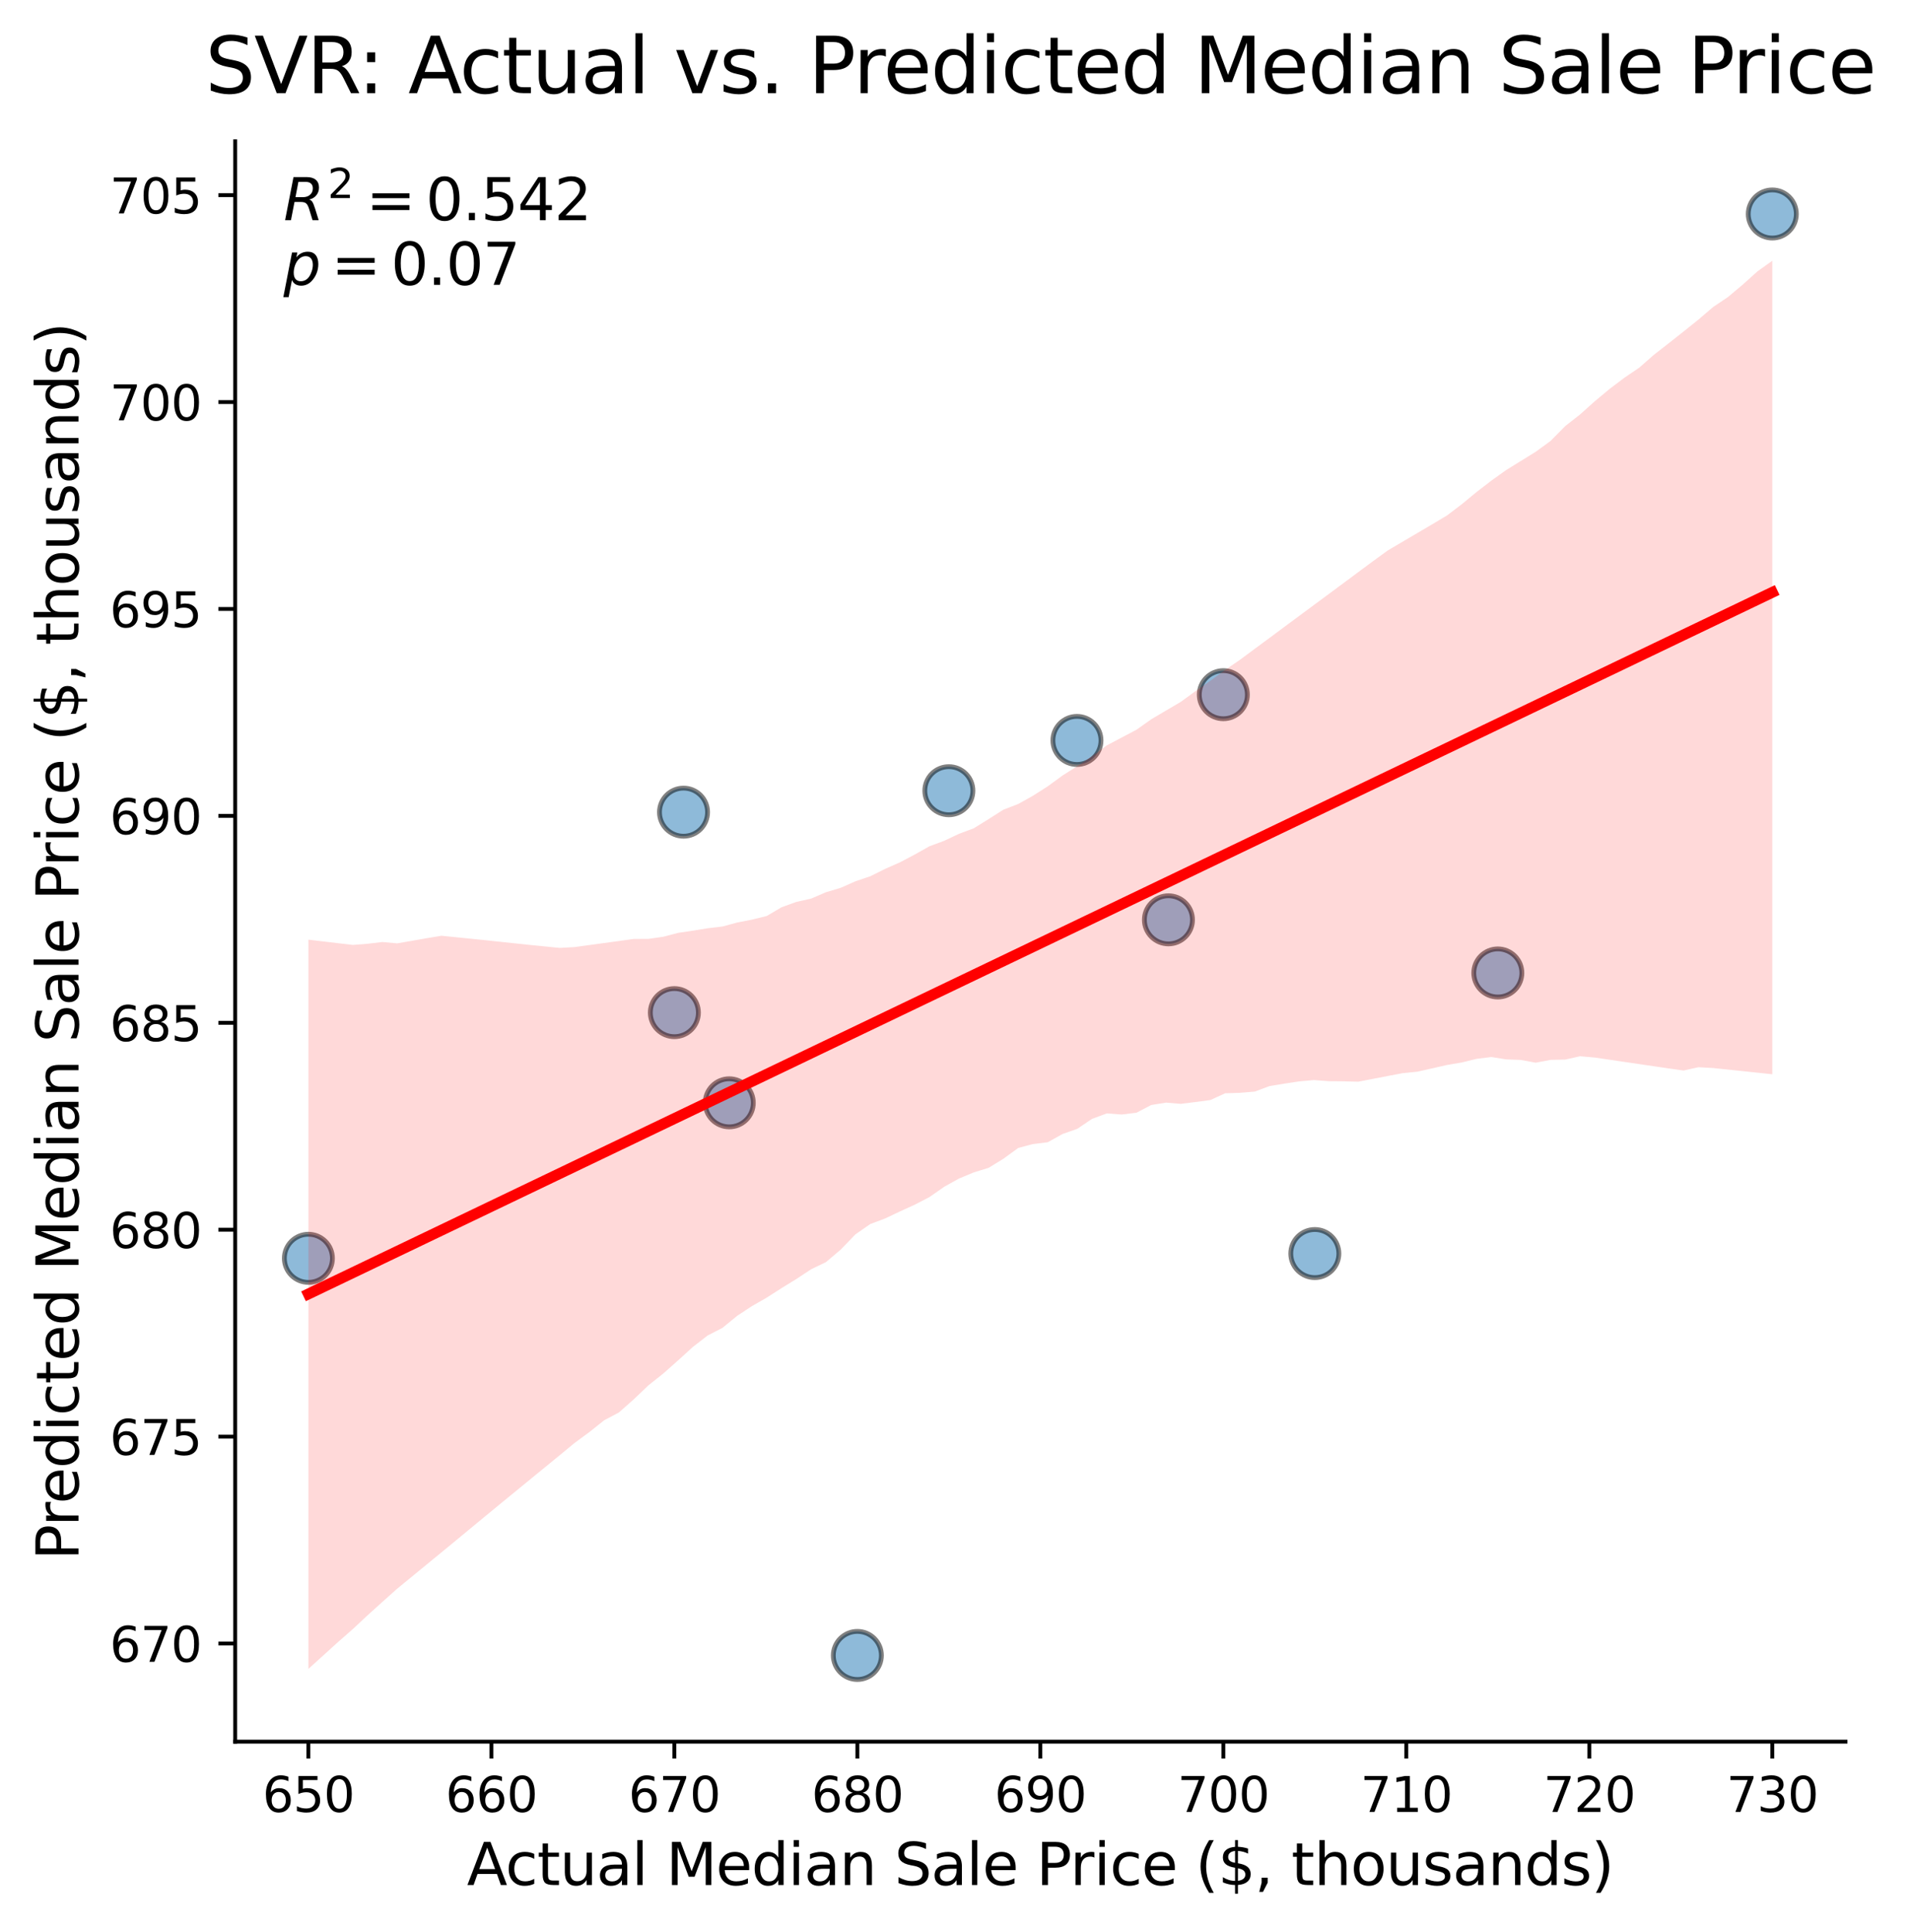 <?xml version="1.0" encoding="utf-8" standalone="no"?>
<!DOCTYPE svg PUBLIC "-//W3C//DTD SVG 1.1//EN"
  "http://www.w3.org/Graphics/SVG/1.1/DTD/svg11.dtd">
<svg xmlns:xlink="http://www.w3.org/1999/xlink" width="397.113pt" height="401.489pt" viewBox="0 0 397.113 401.489" xmlns="http://www.w3.org/2000/svg" version="1.1">
 <defs>
  <style type="text/css">*{stroke-linejoin: round; stroke-linecap: butt}</style>
 </defs>
 <g id="figure_1">
  <g id="patch_1">
   <path d="M 0 401.489 
L 397.113 401.489 
L 397.113 0 
L 0 0 
z
" style="fill: #ffffff"/>
  </g>
  <g id="axes_1">
   <g id="patch_2">
    <path d="M 48.901 361.998 
L 383.701 361.998 
L 383.701 29.358 
L 48.901 29.358 
z
" style="fill: #ffffff"/>
   </g>
   <g id="PathCollection_1">
    <defs>
     <path id="m1a794c2435" d="M 0 5 
C 1.326 5 2.598 4.473 3.536 3.536 
C 4.473 2.598 5 1.326 5 0 
C 5 -1.326 4.473 -2.598 3.536 -3.536 
C 2.598 -4.473 1.326 -5 0 -5 
C -1.326 -5 -2.598 -4.473 -3.536 -3.536 
C -4.473 -2.598 -5 -1.326 -5 0 
C -5 1.326 -4.473 2.598 -3.536 3.536 
C -2.598 4.473 -1.326 5 0 5 
z
" style="stroke: #000000; stroke-opacity: 0.5"/>
    </defs>
    <g clip-path="url(#p40827a06fc)">
     <use xlink:href="#m1a794c2435" x="368.483" y="44.477" style="fill: #1f77b4; fill-opacity: 0.5; stroke: #000000; stroke-opacity: 0.5"/>
     <use xlink:href="#m1a794c2435" x="254.347" y="144.389" style="fill: #1f77b4; fill-opacity: 0.5; stroke: #000000; stroke-opacity: 0.5"/>
     <use xlink:href="#m1a794c2435" x="142.113" y="168.807" style="fill: #1f77b4; fill-opacity: 0.5; stroke: #000000; stroke-opacity: 0.5"/>
     <use xlink:href="#m1a794c2435" x="197.279" y="164.349" style="fill: #1f77b4; fill-opacity: 0.5; stroke: #000000; stroke-opacity: 0.5"/>
     <use xlink:href="#m1a794c2435" x="178.256" y="344.077" style="fill: #1f77b4; fill-opacity: 0.5; stroke: #000000; stroke-opacity: 0.5"/>
     <use xlink:href="#m1a794c2435" x="140.21" y="210.473" style="fill: #1f77b4; fill-opacity: 0.5; stroke: #000000; stroke-opacity: 0.5"/>
     <use xlink:href="#m1a794c2435" x="273.369" y="260.549" style="fill: #1f77b4; fill-opacity: 0.5; stroke: #000000; stroke-opacity: 0.5"/>
     <use xlink:href="#m1a794c2435" x="151.624" y="229.22" style="fill: #1f77b4; fill-opacity: 0.5; stroke: #000000; stroke-opacity: 0.5"/>
     <use xlink:href="#m1a794c2435" x="64.119" y="261.538" style="fill: #1f77b4; fill-opacity: 0.5; stroke: #000000; stroke-opacity: 0.5"/>
     <use xlink:href="#m1a794c2435" x="242.933" y="191.182" style="fill: #1f77b4; fill-opacity: 0.5; stroke: #000000; stroke-opacity: 0.5"/>
     <use xlink:href="#m1a794c2435" x="223.91" y="153.897" style="fill: #1f77b4; fill-opacity: 0.5; stroke: #000000; stroke-opacity: 0.5"/>
     <use xlink:href="#m1a794c2435" x="311.415" y="202.227" style="fill: #1f77b4; fill-opacity: 0.5; stroke: #000000; stroke-opacity: 0.5"/>
    </g>
   </g>
   <g id="PolyCollection_1">
    <path d="M 64.119 195.311 
L 64.119 346.877 
L 67.194 344.096 
L 70.268 341.306 
L 73.343 338.61 
L 76.417 335.739 
L 79.491 332.962 
L 82.566 330.218 
L 85.64 327.697 
L 88.714 325.175 
L 91.789 322.65 
L 94.863 320.121 
L 97.938 317.582 
L 101.012 315.044 
L 104.086 312.514 
L 107.161 309.999 
L 110.235 307.483 
L 113.31 304.968 
L 116.384 302.452 
L 119.458 299.918 
L 122.533 297.658 
L 125.607 295.205 
L 128.681 293.576 
L 131.756 290.857 
L 134.83 287.925 
L 137.905 285.484 
L 140.979 282.756 
L 144.053 279.959 
L 147.128 277.578 
L 150.202 275.999 
L 153.276 273.486 
L 156.351 271.464 
L 159.425 269.699 
L 162.5 267.73 
L 165.574 265.837 
L 168.648 263.811 
L 171.723 262.329 
L 174.797 259.727 
L 177.871 256.543 
L 180.946 254.413 
L 184.02 253.26 
L 187.095 251.801 
L 190.169 250.403 
L 193.243 248.807 
L 196.318 246.668 
L 199.392 244.956 
L 202.467 243.678 
L 205.541 242.734 
L 208.615 240.847 
L 211.69 238.609 
L 214.764 237.787 
L 217.838 237.415 
L 220.913 235.701 
L 223.987 234.62 
L 227.062 232.545 
L 230.136 231.416 
L 233.21 231.647 
L 236.285 231.276 
L 239.359 229.673 
L 242.433 229.182 
L 245.508 229.434 
L 248.582 229.05 
L 251.657 228.639 
L 254.731 227.234 
L 257.805 227.141 
L 260.88 226.884 
L 263.954 225.737 
L 267.029 225.234 
L 270.103 224.763 
L 273.177 224.492 
L 276.252 224.723 
L 279.326 224.752 
L 282.4 224.828 
L 285.475 224.235 
L 288.549 223.641 
L 291.624 223.056 
L 294.698 222.747 
L 297.772 222.056 
L 300.847 221.356 
L 303.921 220.831 
L 306.995 220.079 
L 310.07 219.699 
L 313.144 220.189 
L 316.219 220.307 
L 319.293 220.877 
L 322.367 220.293 
L 325.442 220.227 
L 328.516 219.537 
L 331.591 219.811 
L 334.665 220.263 
L 337.739 220.716 
L 340.814 221.168 
L 343.888 221.62 
L 346.962 222.073 
L 350.037 222.506 
L 353.111 221.819 
L 356.186 221.987 
L 359.26 222.31 
L 362.334 222.633 
L 365.409 222.955 
L 368.483 223.278 
L 368.483 54.201 
L 368.483 54.201 
L 365.409 56.392 
L 362.334 59.158 
L 359.26 61.743 
L 356.186 63.809 
L 353.111 66.44 
L 350.037 68.901 
L 346.962 71.33 
L 343.888 73.727 
L 340.814 76.423 
L 337.739 78.508 
L 334.665 80.832 
L 331.591 83.385 
L 328.516 86.144 
L 325.442 88.551 
L 322.367 91.662 
L 319.293 93.904 
L 316.219 95.803 
L 313.144 97.702 
L 310.07 99.898 
L 306.995 102.267 
L 303.921 104.805 
L 300.847 107.137 
L 297.772 108.974 
L 294.698 110.783 
L 291.624 112.589 
L 288.549 114.401 
L 285.475 116.636 
L 282.4 118.913 
L 279.326 121.197 
L 276.252 123.475 
L 273.177 125.747 
L 270.103 128.024 
L 267.029 130.302 
L 263.954 132.585 
L 260.88 134.857 
L 257.805 137.135 
L 254.731 139.238 
L 251.657 141.492 
L 248.582 143.629 
L 245.508 145.877 
L 242.433 147.684 
L 239.359 149.499 
L 236.285 151.675 
L 233.21 153.295 
L 230.136 154.918 
L 227.062 157.161 
L 223.987 159.245 
L 220.913 161.189 
L 217.838 163.435 
L 214.764 165.393 
L 211.69 167.112 
L 208.615 168.293 
L 205.541 170.246 
L 202.467 172.158 
L 199.392 173.304 
L 196.318 174.755 
L 193.243 175.892 
L 190.169 177.624 
L 187.095 179.24 
L 184.02 180.599 
L 180.946 182.129 
L 177.871 183.167 
L 174.797 184.531 
L 171.723 185.448 
L 168.648 186.772 
L 165.574 187.459 
L 162.5 188.57 
L 159.425 190.382 
L 156.351 191.14 
L 153.276 191.745 
L 150.202 192.574 
L 147.128 192.936 
L 144.053 193.44 
L 140.979 193.894 
L 137.905 194.702 
L 134.83 195.144 
L 131.756 195.159 
L 128.681 195.588 
L 125.607 196.005 
L 122.533 196.422 
L 119.458 196.848 
L 116.384 197.018 
L 113.31 196.714 
L 110.235 196.409 
L 107.161 196.086 
L 104.086 195.757 
L 101.012 195.428 
L 97.938 195.114 
L 94.863 194.804 
L 91.789 194.495 
L 88.714 195.004 
L 85.64 195.546 
L 82.566 196.075 
L 79.491 195.795 
L 76.417 196.164 
L 73.343 196.402 
L 70.268 196.038 
L 67.194 195.675 
L 64.119 195.311 
z
" clip-path="url(#p40827a06fc)" style="fill: #ff0000; fill-opacity: 0.15"/>
   </g>
   <g id="matplotlib.axis_1">
    <g id="xtick_1">
     <g id="line2d_1">
      <defs>
       <path id="m32d1b06162" d="M 0 0 
L 0 3.5 
" style="stroke: #000000; stroke-width: 0.8"/>
      </defs>
      <g>
       <use xlink:href="#m32d1b06162" x="64.119" y="361.998" style="stroke: #000000; stroke-width: 0.8"/>
      </g>
     </g>
     <g id="text_1">
      <!-- 650 -->
      <g transform="translate(54.576 376.596) scale(0.1 -0.1)">
       <defs>
        <path id="DejaVuSans-36" d="M 2113 2584 
Q 1688 2584 1439 2293 
Q 1191 2003 1191 1497 
Q 1191 994 1439 701 
Q 1688 409 2113 409 
Q 2538 409 2786 701 
Q 3034 994 3034 1497 
Q 3034 2003 2786 2293 
Q 2538 2584 2113 2584 
z
M 3366 4563 
L 3366 3988 
Q 3128 4100 2886 4159 
Q 2644 4219 2406 4219 
Q 1781 4219 1451 3797 
Q 1122 3375 1075 2522 
Q 1259 2794 1537 2939 
Q 1816 3084 2150 3084 
Q 2853 3084 3261 2657 
Q 3669 2231 3669 1497 
Q 3669 778 3244 343 
Q 2819 -91 2113 -91 
Q 1303 -91 875 529 
Q 447 1150 447 2328 
Q 447 3434 972 4092 
Q 1497 4750 2381 4750 
Q 2619 4750 2861 4703 
Q 3103 4656 3366 4563 
z
" transform="scale(0.016)"/>
        <path id="DejaVuSans-35" d="M 691 4666 
L 3169 4666 
L 3169 4134 
L 1269 4134 
L 1269 2991 
Q 1406 3038 1543 3061 
Q 1681 3084 1819 3084 
Q 2600 3084 3056 2656 
Q 3513 2228 3513 1497 
Q 3513 744 3044 326 
Q 2575 -91 1722 -91 
Q 1428 -91 1123 -41 
Q 819 9 494 109 
L 494 744 
Q 775 591 1075 516 
Q 1375 441 1709 441 
Q 2250 441 2565 725 
Q 2881 1009 2881 1497 
Q 2881 1984 2565 2268 
Q 2250 2553 1709 2553 
Q 1456 2553 1204 2497 
Q 953 2441 691 2322 
L 691 4666 
z
" transform="scale(0.016)"/>
        <path id="DejaVuSans-30" d="M 2034 4250 
Q 1547 4250 1301 3770 
Q 1056 3291 1056 2328 
Q 1056 1369 1301 889 
Q 1547 409 2034 409 
Q 2525 409 2770 889 
Q 3016 1369 3016 2328 
Q 3016 3291 2770 3770 
Q 2525 4250 2034 4250 
z
M 2034 4750 
Q 2819 4750 3233 4129 
Q 3647 3509 3647 2328 
Q 3647 1150 3233 529 
Q 2819 -91 2034 -91 
Q 1250 -91 836 529 
Q 422 1150 422 2328 
Q 422 3509 836 4129 
Q 1250 4750 2034 4750 
z
" transform="scale(0.016)"/>
       </defs>
       <use xlink:href="#DejaVuSans-36"/>
       <use xlink:href="#DejaVuSans-35" x="63.623"/>
       <use xlink:href="#DejaVuSans-30" x="127.246"/>
      </g>
     </g>
    </g>
    <g id="xtick_2">
     <g id="line2d_2">
      <g>
       <use xlink:href="#m32d1b06162" x="102.165" y="361.998" style="stroke: #000000; stroke-width: 0.8"/>
      </g>
     </g>
     <g id="text_2">
      <!-- 660 -->
      <g transform="translate(92.621 376.596) scale(0.1 -0.1)">
       <use xlink:href="#DejaVuSans-36"/>
       <use xlink:href="#DejaVuSans-36" x="63.623"/>
       <use xlink:href="#DejaVuSans-30" x="127.246"/>
      </g>
     </g>
    </g>
    <g id="xtick_3">
     <g id="line2d_3">
      <g>
       <use xlink:href="#m32d1b06162" x="140.21" y="361.998" style="stroke: #000000; stroke-width: 0.8"/>
      </g>
     </g>
     <g id="text_3">
      <!-- 670 -->
      <g transform="translate(130.667 376.596) scale(0.1 -0.1)">
       <defs>
        <path id="DejaVuSans-37" d="M 525 4666 
L 3525 4666 
L 3525 4397 
L 1831 0 
L 1172 0 
L 2766 4134 
L 525 4134 
L 525 4666 
z
" transform="scale(0.016)"/>
       </defs>
       <use xlink:href="#DejaVuSans-36"/>
       <use xlink:href="#DejaVuSans-37" x="63.623"/>
       <use xlink:href="#DejaVuSans-30" x="127.246"/>
      </g>
     </g>
    </g>
    <g id="xtick_4">
     <g id="line2d_4">
      <g>
       <use xlink:href="#m32d1b06162" x="178.256" y="361.998" style="stroke: #000000; stroke-width: 0.8"/>
      </g>
     </g>
     <g id="text_4">
      <!-- 680 -->
      <g transform="translate(168.712 376.596) scale(0.1 -0.1)">
       <defs>
        <path id="DejaVuSans-38" d="M 2034 2216 
Q 1584 2216 1326 1975 
Q 1069 1734 1069 1313 
Q 1069 891 1326 650 
Q 1584 409 2034 409 
Q 2484 409 2743 651 
Q 3003 894 3003 1313 
Q 3003 1734 2745 1975 
Q 2488 2216 2034 2216 
z
M 1403 2484 
Q 997 2584 770 2862 
Q 544 3141 544 3541 
Q 544 4100 942 4425 
Q 1341 4750 2034 4750 
Q 2731 4750 3128 4425 
Q 3525 4100 3525 3541 
Q 3525 3141 3298 2862 
Q 3072 2584 2669 2484 
Q 3125 2378 3379 2068 
Q 3634 1759 3634 1313 
Q 3634 634 3220 271 
Q 2806 -91 2034 -91 
Q 1263 -91 848 271 
Q 434 634 434 1313 
Q 434 1759 690 2068 
Q 947 2378 1403 2484 
z
M 1172 3481 
Q 1172 3119 1398 2916 
Q 1625 2713 2034 2713 
Q 2441 2713 2670 2916 
Q 2900 3119 2900 3481 
Q 2900 3844 2670 4047 
Q 2441 4250 2034 4250 
Q 1625 4250 1398 4047 
Q 1172 3844 1172 3481 
z
" transform="scale(0.016)"/>
       </defs>
       <use xlink:href="#DejaVuSans-36"/>
       <use xlink:href="#DejaVuSans-38" x="63.623"/>
       <use xlink:href="#DejaVuSans-30" x="127.246"/>
      </g>
     </g>
    </g>
    <g id="xtick_5">
     <g id="line2d_5">
      <g>
       <use xlink:href="#m32d1b06162" x="216.301" y="361.998" style="stroke: #000000; stroke-width: 0.8"/>
      </g>
     </g>
     <g id="text_5">
      <!-- 690 -->
      <g transform="translate(206.757 376.596) scale(0.1 -0.1)">
       <defs>
        <path id="DejaVuSans-39" d="M 703 97 
L 703 672 
Q 941 559 1184 500 
Q 1428 441 1663 441 
Q 2288 441 2617 861 
Q 2947 1281 2994 2138 
Q 2813 1869 2534 1725 
Q 2256 1581 1919 1581 
Q 1219 1581 811 2004 
Q 403 2428 403 3163 
Q 403 3881 828 4315 
Q 1253 4750 1959 4750 
Q 2769 4750 3195 4129 
Q 3622 3509 3622 2328 
Q 3622 1225 3098 567 
Q 2575 -91 1691 -91 
Q 1453 -91 1209 -44 
Q 966 3 703 97 
z
M 1959 2075 
Q 2384 2075 2632 2365 
Q 2881 2656 2881 3163 
Q 2881 3666 2632 3958 
Q 2384 4250 1959 4250 
Q 1534 4250 1286 3958 
Q 1038 3666 1038 3163 
Q 1038 2656 1286 2365 
Q 1534 2075 1959 2075 
z
" transform="scale(0.016)"/>
       </defs>
       <use xlink:href="#DejaVuSans-36"/>
       <use xlink:href="#DejaVuSans-39" x="63.623"/>
       <use xlink:href="#DejaVuSans-30" x="127.246"/>
      </g>
     </g>
    </g>
    <g id="xtick_6">
     <g id="line2d_6">
      <g>
       <use xlink:href="#m32d1b06162" x="254.347" y="361.998" style="stroke: #000000; stroke-width: 0.8"/>
      </g>
     </g>
     <g id="text_6">
      <!-- 700 -->
      <g transform="translate(244.803 376.596) scale(0.1 -0.1)">
       <use xlink:href="#DejaVuSans-37"/>
       <use xlink:href="#DejaVuSans-30" x="63.623"/>
       <use xlink:href="#DejaVuSans-30" x="127.246"/>
      </g>
     </g>
    </g>
    <g id="xtick_7">
     <g id="line2d_7">
      <g>
       <use xlink:href="#m32d1b06162" x="292.392" y="361.998" style="stroke: #000000; stroke-width: 0.8"/>
      </g>
     </g>
     <g id="text_7">
      <!-- 710 -->
      <g transform="translate(282.848 376.596) scale(0.1 -0.1)">
       <defs>
        <path id="DejaVuSans-31" d="M 794 531 
L 1825 531 
L 1825 4091 
L 703 3866 
L 703 4441 
L 1819 4666 
L 2450 4666 
L 2450 531 
L 3481 531 
L 3481 0 
L 794 0 
L 794 531 
z
" transform="scale(0.016)"/>
       </defs>
       <use xlink:href="#DejaVuSans-37"/>
       <use xlink:href="#DejaVuSans-31" x="63.623"/>
       <use xlink:href="#DejaVuSans-30" x="127.246"/>
      </g>
     </g>
    </g>
    <g id="xtick_8">
     <g id="line2d_8">
      <g>
       <use xlink:href="#m32d1b06162" x="330.438" y="361.998" style="stroke: #000000; stroke-width: 0.8"/>
      </g>
     </g>
     <g id="text_8">
      <!-- 720 -->
      <g transform="translate(320.894 376.596) scale(0.1 -0.1)">
       <defs>
        <path id="DejaVuSans-32" d="M 1228 531 
L 3431 531 
L 3431 0 
L 469 0 
L 469 531 
Q 828 903 1448 1529 
Q 2069 2156 2228 2338 
Q 2531 2678 2651 2914 
Q 2772 3150 2772 3378 
Q 2772 3750 2511 3984 
Q 2250 4219 1831 4219 
Q 1534 4219 1204 4116 
Q 875 4013 500 3803 
L 500 4441 
Q 881 4594 1212 4672 
Q 1544 4750 1819 4750 
Q 2544 4750 2975 4387 
Q 3406 4025 3406 3419 
Q 3406 3131 3298 2873 
Q 3191 2616 2906 2266 
Q 2828 2175 2409 1742 
Q 1991 1309 1228 531 
z
" transform="scale(0.016)"/>
       </defs>
       <use xlink:href="#DejaVuSans-37"/>
       <use xlink:href="#DejaVuSans-32" x="63.623"/>
       <use xlink:href="#DejaVuSans-30" x="127.246"/>
      </g>
     </g>
    </g>
    <g id="xtick_9">
     <g id="line2d_9">
      <g>
       <use xlink:href="#m32d1b06162" x="368.483" y="361.998" style="stroke: #000000; stroke-width: 0.8"/>
      </g>
     </g>
     <g id="text_9">
      <!-- 730 -->
      <g transform="translate(358.939 376.596) scale(0.1 -0.1)">
       <defs>
        <path id="DejaVuSans-33" d="M 2597 2516 
Q 3050 2419 3304 2112 
Q 3559 1806 3559 1356 
Q 3559 666 3084 287 
Q 2609 -91 1734 -91 
Q 1441 -91 1130 -33 
Q 819 25 488 141 
L 488 750 
Q 750 597 1062 519 
Q 1375 441 1716 441 
Q 2309 441 2620 675 
Q 2931 909 2931 1356 
Q 2931 1769 2642 2001 
Q 2353 2234 1838 2234 
L 1294 2234 
L 1294 2753 
L 1863 2753 
Q 2328 2753 2575 2939 
Q 2822 3125 2822 3475 
Q 2822 3834 2567 4026 
Q 2313 4219 1838 4219 
Q 1578 4219 1281 4162 
Q 984 4106 628 3988 
L 628 4550 
Q 988 4650 1302 4700 
Q 1616 4750 1894 4750 
Q 2613 4750 3031 4423 
Q 3450 4097 3450 3541 
Q 3450 3153 3228 2886 
Q 3006 2619 2597 2516 
z
" transform="scale(0.016)"/>
       </defs>
       <use xlink:href="#DejaVuSans-37"/>
       <use xlink:href="#DejaVuSans-33" x="63.623"/>
       <use xlink:href="#DejaVuSans-30" x="127.246"/>
      </g>
     </g>
    </g>
    <g id="text_10">
     <!-- Actual Median Sale Price ($, thousands) -->
     <g transform="translate(97.09 391.794) scale(0.12 -0.12)">
      <defs>
       <path id="DejaVuSans-41" d="M 2188 4044 
L 1331 1722 
L 3047 1722 
L 2188 4044 
z
M 1831 4666 
L 2547 4666 
L 4325 0 
L 3669 0 
L 3244 1197 
L 1141 1197 
L 716 0 
L 50 0 
L 1831 4666 
z
" transform="scale(0.016)"/>
       <path id="DejaVuSans-63" d="M 3122 3366 
L 3122 2828 
Q 2878 2963 2633 3030 
Q 2388 3097 2138 3097 
Q 1578 3097 1268 2742 
Q 959 2388 959 1747 
Q 959 1106 1268 751 
Q 1578 397 2138 397 
Q 2388 397 2633 464 
Q 2878 531 3122 666 
L 3122 134 
Q 2881 22 2623 -34 
Q 2366 -91 2075 -91 
Q 1284 -91 818 406 
Q 353 903 353 1747 
Q 353 2603 823 3093 
Q 1294 3584 2113 3584 
Q 2378 3584 2631 3529 
Q 2884 3475 3122 3366 
z
" transform="scale(0.016)"/>
       <path id="DejaVuSans-74" d="M 1172 4494 
L 1172 3500 
L 2356 3500 
L 2356 3053 
L 1172 3053 
L 1172 1153 
Q 1172 725 1289 603 
Q 1406 481 1766 481 
L 2356 481 
L 2356 0 
L 1766 0 
Q 1100 0 847 248 
Q 594 497 594 1153 
L 594 3053 
L 172 3053 
L 172 3500 
L 594 3500 
L 594 4494 
L 1172 4494 
z
" transform="scale(0.016)"/>
       <path id="DejaVuSans-75" d="M 544 1381 
L 544 3500 
L 1119 3500 
L 1119 1403 
Q 1119 906 1312 657 
Q 1506 409 1894 409 
Q 2359 409 2629 706 
Q 2900 1003 2900 1516 
L 2900 3500 
L 3475 3500 
L 3475 0 
L 2900 0 
L 2900 538 
Q 2691 219 2414 64 
Q 2138 -91 1772 -91 
Q 1169 -91 856 284 
Q 544 659 544 1381 
z
M 1991 3584 
L 1991 3584 
z
" transform="scale(0.016)"/>
       <path id="DejaVuSans-61" d="M 2194 1759 
Q 1497 1759 1228 1600 
Q 959 1441 959 1056 
Q 959 750 1161 570 
Q 1363 391 1709 391 
Q 2188 391 2477 730 
Q 2766 1069 2766 1631 
L 2766 1759 
L 2194 1759 
z
M 3341 1997 
L 3341 0 
L 2766 0 
L 2766 531 
Q 2569 213 2275 61 
Q 1981 -91 1556 -91 
Q 1019 -91 701 211 
Q 384 513 384 1019 
Q 384 1609 779 1909 
Q 1175 2209 1959 2209 
L 2766 2209 
L 2766 2266 
Q 2766 2663 2505 2880 
Q 2244 3097 1772 3097 
Q 1472 3097 1187 3025 
Q 903 2953 641 2809 
L 641 3341 
Q 956 3463 1253 3523 
Q 1550 3584 1831 3584 
Q 2591 3584 2966 3190 
Q 3341 2797 3341 1997 
z
" transform="scale(0.016)"/>
       <path id="DejaVuSans-6c" d="M 603 4863 
L 1178 4863 
L 1178 0 
L 603 0 
L 603 4863 
z
" transform="scale(0.016)"/>
       <path id="DejaVuSans-20" transform="scale(0.016)"/>
       <path id="DejaVuSans-4d" d="M 628 4666 
L 1569 4666 
L 2759 1491 
L 3956 4666 
L 4897 4666 
L 4897 0 
L 4281 0 
L 4281 4097 
L 3078 897 
L 2444 897 
L 1241 4097 
L 1241 0 
L 628 0 
L 628 4666 
z
" transform="scale(0.016)"/>
       <path id="DejaVuSans-65" d="M 3597 1894 
L 3597 1613 
L 953 1613 
Q 991 1019 1311 708 
Q 1631 397 2203 397 
Q 2534 397 2845 478 
Q 3156 559 3463 722 
L 3463 178 
Q 3153 47 2828 -22 
Q 2503 -91 2169 -91 
Q 1331 -91 842 396 
Q 353 884 353 1716 
Q 353 2575 817 3079 
Q 1281 3584 2069 3584 
Q 2775 3584 3186 3129 
Q 3597 2675 3597 1894 
z
M 3022 2063 
Q 3016 2534 2758 2815 
Q 2500 3097 2075 3097 
Q 1594 3097 1305 2825 
Q 1016 2553 972 2059 
L 3022 2063 
z
" transform="scale(0.016)"/>
       <path id="DejaVuSans-64" d="M 2906 2969 
L 2906 4863 
L 3481 4863 
L 3481 0 
L 2906 0 
L 2906 525 
Q 2725 213 2448 61 
Q 2172 -91 1784 -91 
Q 1150 -91 751 415 
Q 353 922 353 1747 
Q 353 2572 751 3078 
Q 1150 3584 1784 3584 
Q 2172 3584 2448 3432 
Q 2725 3281 2906 2969 
z
M 947 1747 
Q 947 1113 1208 752 
Q 1469 391 1925 391 
Q 2381 391 2643 752 
Q 2906 1113 2906 1747 
Q 2906 2381 2643 2742 
Q 2381 3103 1925 3103 
Q 1469 3103 1208 2742 
Q 947 2381 947 1747 
z
" transform="scale(0.016)"/>
       <path id="DejaVuSans-69" d="M 603 3500 
L 1178 3500 
L 1178 0 
L 603 0 
L 603 3500 
z
M 603 4863 
L 1178 4863 
L 1178 4134 
L 603 4134 
L 603 4863 
z
" transform="scale(0.016)"/>
       <path id="DejaVuSans-6e" d="M 3513 2113 
L 3513 0 
L 2938 0 
L 2938 2094 
Q 2938 2591 2744 2837 
Q 2550 3084 2163 3084 
Q 1697 3084 1428 2787 
Q 1159 2491 1159 1978 
L 1159 0 
L 581 0 
L 581 3500 
L 1159 3500 
L 1159 2956 
Q 1366 3272 1645 3428 
Q 1925 3584 2291 3584 
Q 2894 3584 3203 3211 
Q 3513 2838 3513 2113 
z
" transform="scale(0.016)"/>
       <path id="DejaVuSans-53" d="M 3425 4513 
L 3425 3897 
Q 3066 4069 2747 4153 
Q 2428 4238 2131 4238 
Q 1616 4238 1336 4038 
Q 1056 3838 1056 3469 
Q 1056 3159 1242 3001 
Q 1428 2844 1947 2747 
L 2328 2669 
Q 3034 2534 3370 2195 
Q 3706 1856 3706 1288 
Q 3706 609 3251 259 
Q 2797 -91 1919 -91 
Q 1588 -91 1214 -16 
Q 841 59 441 206 
L 441 856 
Q 825 641 1194 531 
Q 1563 422 1919 422 
Q 2459 422 2753 634 
Q 3047 847 3047 1241 
Q 3047 1584 2836 1778 
Q 2625 1972 2144 2069 
L 1759 2144 
Q 1053 2284 737 2584 
Q 422 2884 422 3419 
Q 422 4038 858 4394 
Q 1294 4750 2059 4750 
Q 2388 4750 2728 4690 
Q 3069 4631 3425 4513 
z
" transform="scale(0.016)"/>
       <path id="DejaVuSans-50" d="M 1259 4147 
L 1259 2394 
L 2053 2394 
Q 2494 2394 2734 2622 
Q 2975 2850 2975 3272 
Q 2975 3691 2734 3919 
Q 2494 4147 2053 4147 
L 1259 4147 
z
M 628 4666 
L 2053 4666 
Q 2838 4666 3239 4311 
Q 3641 3956 3641 3272 
Q 3641 2581 3239 2228 
Q 2838 1875 2053 1875 
L 1259 1875 
L 1259 0 
L 628 0 
L 628 4666 
z
" transform="scale(0.016)"/>
       <path id="DejaVuSans-72" d="M 2631 2963 
Q 2534 3019 2420 3045 
Q 2306 3072 2169 3072 
Q 1681 3072 1420 2755 
Q 1159 2438 1159 1844 
L 1159 0 
L 581 0 
L 581 3500 
L 1159 3500 
L 1159 2956 
Q 1341 3275 1631 3429 
Q 1922 3584 2338 3584 
Q 2397 3584 2469 3576 
Q 2541 3569 2628 3553 
L 2631 2963 
z
" transform="scale(0.016)"/>
       <path id="DejaVuSans-28" d="M 1984 4856 
Q 1566 4138 1362 3434 
Q 1159 2731 1159 2009 
Q 1159 1288 1364 580 
Q 1569 -128 1984 -844 
L 1484 -844 
Q 1016 -109 783 600 
Q 550 1309 550 2009 
Q 550 2706 781 3412 
Q 1013 4119 1484 4856 
L 1984 4856 
z
" transform="scale(0.016)"/>
       <path id="DejaVuSans-24" d="M 2163 -941 
L 1850 -941 
L 1847 0 
Q 1519 6 1191 76 
Q 863 147 531 288 
L 531 850 
Q 850 650 1176 548 
Q 1503 447 1850 444 
L 1850 1869 
Q 1159 1981 845 2250 
Q 531 2519 531 2988 
Q 531 3497 872 3790 
Q 1213 4084 1850 4128 
L 1850 4863 
L 2163 4863 
L 2163 4138 
Q 2453 4125 2725 4076 
Q 2997 4028 3256 3944 
L 3256 3397 
Q 2997 3528 2723 3600 
Q 2450 3672 2163 3684 
L 2163 2350 
Q 2872 2241 3206 1959 
Q 3541 1678 3541 1191 
Q 3541 663 3186 358 
Q 2831 53 2163 6 
L 2163 -941 
z
M 1850 2406 
L 1850 3688 
Q 1488 3647 1297 3481 
Q 1106 3316 1106 3041 
Q 1106 2772 1282 2622 
Q 1459 2472 1850 2406 
z
M 2163 1806 
L 2163 453 
Q 2559 506 2761 678 
Q 2963 850 2963 1131 
Q 2963 1406 2770 1568 
Q 2578 1731 2163 1806 
z
" transform="scale(0.016)"/>
       <path id="DejaVuSans-2c" d="M 750 794 
L 1409 794 
L 1409 256 
L 897 -744 
L 494 -744 
L 750 256 
L 750 794 
z
" transform="scale(0.016)"/>
       <path id="DejaVuSans-68" d="M 3513 2113 
L 3513 0 
L 2938 0 
L 2938 2094 
Q 2938 2591 2744 2837 
Q 2550 3084 2163 3084 
Q 1697 3084 1428 2787 
Q 1159 2491 1159 1978 
L 1159 0 
L 581 0 
L 581 4863 
L 1159 4863 
L 1159 2956 
Q 1366 3272 1645 3428 
Q 1925 3584 2291 3584 
Q 2894 3584 3203 3211 
Q 3513 2838 3513 2113 
z
" transform="scale(0.016)"/>
       <path id="DejaVuSans-6f" d="M 1959 3097 
Q 1497 3097 1228 2736 
Q 959 2375 959 1747 
Q 959 1119 1226 758 
Q 1494 397 1959 397 
Q 2419 397 2687 759 
Q 2956 1122 2956 1747 
Q 2956 2369 2687 2733 
Q 2419 3097 1959 3097 
z
M 1959 3584 
Q 2709 3584 3137 3096 
Q 3566 2609 3566 1747 
Q 3566 888 3137 398 
Q 2709 -91 1959 -91 
Q 1206 -91 779 398 
Q 353 888 353 1747 
Q 353 2609 779 3096 
Q 1206 3584 1959 3584 
z
" transform="scale(0.016)"/>
       <path id="DejaVuSans-73" d="M 2834 3397 
L 2834 2853 
Q 2591 2978 2328 3040 
Q 2066 3103 1784 3103 
Q 1356 3103 1142 2972 
Q 928 2841 928 2578 
Q 928 2378 1081 2264 
Q 1234 2150 1697 2047 
L 1894 2003 
Q 2506 1872 2764 1633 
Q 3022 1394 3022 966 
Q 3022 478 2636 193 
Q 2250 -91 1575 -91 
Q 1294 -91 989 -36 
Q 684 19 347 128 
L 347 722 
Q 666 556 975 473 
Q 1284 391 1588 391 
Q 1994 391 2212 530 
Q 2431 669 2431 922 
Q 2431 1156 2273 1281 
Q 2116 1406 1581 1522 
L 1381 1569 
Q 847 1681 609 1914 
Q 372 2147 372 2553 
Q 372 3047 722 3315 
Q 1072 3584 1716 3584 
Q 2034 3584 2315 3537 
Q 2597 3491 2834 3397 
z
" transform="scale(0.016)"/>
       <path id="DejaVuSans-29" d="M 513 4856 
L 1013 4856 
Q 1481 4119 1714 3412 
Q 1947 2706 1947 2009 
Q 1947 1309 1714 600 
Q 1481 -109 1013 -844 
L 513 -844 
Q 928 -128 1133 580 
Q 1338 1288 1338 2009 
Q 1338 2731 1133 3434 
Q 928 4138 513 4856 
z
" transform="scale(0.016)"/>
      </defs>
      <use xlink:href="#DejaVuSans-41"/>
      <use xlink:href="#DejaVuSans-63" x="66.658"/>
      <use xlink:href="#DejaVuSans-74" x="121.639"/>
      <use xlink:href="#DejaVuSans-75" x="160.848"/>
      <use xlink:href="#DejaVuSans-61" x="224.227"/>
      <use xlink:href="#DejaVuSans-6c" x="285.506"/>
      <use xlink:href="#DejaVuSans-20" x="313.289"/>
      <use xlink:href="#DejaVuSans-4d" x="345.076"/>
      <use xlink:href="#DejaVuSans-65" x="431.355"/>
      <use xlink:href="#DejaVuSans-64" x="492.879"/>
      <use xlink:href="#DejaVuSans-69" x="556.355"/>
      <use xlink:href="#DejaVuSans-61" x="584.139"/>
      <use xlink:href="#DejaVuSans-6e" x="645.418"/>
      <use xlink:href="#DejaVuSans-20" x="708.797"/>
      <use xlink:href="#DejaVuSans-53" x="740.584"/>
      <use xlink:href="#DejaVuSans-61" x="804.061"/>
      <use xlink:href="#DejaVuSans-6c" x="865.34"/>
      <use xlink:href="#DejaVuSans-65" x="893.123"/>
      <use xlink:href="#DejaVuSans-20" x="954.646"/>
      <use xlink:href="#DejaVuSans-50" x="986.434"/>
      <use xlink:href="#DejaVuSans-72" x="1044.986"/>
      <use xlink:href="#DejaVuSans-69" x="1086.1"/>
      <use xlink:href="#DejaVuSans-63" x="1113.883"/>
      <use xlink:href="#DejaVuSans-65" x="1168.863"/>
      <use xlink:href="#DejaVuSans-20" x="1230.387"/>
      <use xlink:href="#DejaVuSans-28" x="1262.174"/>
      <use xlink:href="#DejaVuSans-24" x="1301.188"/>
      <use xlink:href="#DejaVuSans-2c" x="1364.811"/>
      <use xlink:href="#DejaVuSans-20" x="1396.598"/>
      <use xlink:href="#DejaVuSans-74" x="1428.385"/>
      <use xlink:href="#DejaVuSans-68" x="1467.594"/>
      <use xlink:href="#DejaVuSans-6f" x="1530.973"/>
      <use xlink:href="#DejaVuSans-75" x="1592.154"/>
      <use xlink:href="#DejaVuSans-73" x="1655.533"/>
      <use xlink:href="#DejaVuSans-61" x="1707.633"/>
      <use xlink:href="#DejaVuSans-6e" x="1768.912"/>
      <use xlink:href="#DejaVuSans-64" x="1832.291"/>
      <use xlink:href="#DejaVuSans-73" x="1895.768"/>
      <use xlink:href="#DejaVuSans-29" x="1947.867"/>
     </g>
    </g>
   </g>
   <g id="matplotlib.axis_2">
    <g id="ytick_1">
     <g id="line2d_10">
      <defs>
       <path id="md9221caee7" d="M 0 0 
L -3.5 0 
" style="stroke: #000000; stroke-width: 0.8"/>
      </defs>
      <g>
       <use xlink:href="#md9221caee7" x="48.901" y="341.607" style="stroke: #000000; stroke-width: 0.8"/>
      </g>
     </g>
     <g id="text_11">
      <!-- 670 -->
      <g transform="translate(22.814 345.407) scale(0.1 -0.1)">
       <use xlink:href="#DejaVuSans-36"/>
       <use xlink:href="#DejaVuSans-37" x="63.623"/>
       <use xlink:href="#DejaVuSans-30" x="127.246"/>
      </g>
     </g>
    </g>
    <g id="ytick_2">
     <g id="line2d_11">
      <g>
       <use xlink:href="#md9221caee7" x="48.901" y="298.601" style="stroke: #000000; stroke-width: 0.8"/>
      </g>
     </g>
     <g id="text_12">
      <!-- 675 -->
      <g transform="translate(22.814 302.4) scale(0.1 -0.1)">
       <use xlink:href="#DejaVuSans-36"/>
       <use xlink:href="#DejaVuSans-37" x="63.623"/>
       <use xlink:href="#DejaVuSans-35" x="127.246"/>
      </g>
     </g>
    </g>
    <g id="ytick_3">
     <g id="line2d_12">
      <g>
       <use xlink:href="#md9221caee7" x="48.901" y="255.594" style="stroke: #000000; stroke-width: 0.8"/>
      </g>
     </g>
     <g id="text_13">
      <!-- 680 -->
      <g transform="translate(22.814 259.393) scale(0.1 -0.1)">
       <use xlink:href="#DejaVuSans-36"/>
       <use xlink:href="#DejaVuSans-38" x="63.623"/>
       <use xlink:href="#DejaVuSans-30" x="127.246"/>
      </g>
     </g>
    </g>
    <g id="ytick_4">
     <g id="line2d_13">
      <g>
       <use xlink:href="#md9221caee7" x="48.901" y="212.587" style="stroke: #000000; stroke-width: 0.8"/>
      </g>
     </g>
     <g id="text_14">
      <!-- 685 -->
      <g transform="translate(22.814 216.386) scale(0.1 -0.1)">
       <use xlink:href="#DejaVuSans-36"/>
       <use xlink:href="#DejaVuSans-38" x="63.623"/>
       <use xlink:href="#DejaVuSans-35" x="127.246"/>
      </g>
     </g>
    </g>
    <g id="ytick_5">
     <g id="line2d_14">
      <g>
       <use xlink:href="#md9221caee7" x="48.901" y="169.581" style="stroke: #000000; stroke-width: 0.8"/>
      </g>
     </g>
     <g id="text_15">
      <!-- 690 -->
      <g transform="translate(22.814 173.38) scale(0.1 -0.1)">
       <use xlink:href="#DejaVuSans-36"/>
       <use xlink:href="#DejaVuSans-39" x="63.623"/>
       <use xlink:href="#DejaVuSans-30" x="127.246"/>
      </g>
     </g>
    </g>
    <g id="ytick_6">
     <g id="line2d_15">
      <g>
       <use xlink:href="#md9221caee7" x="48.901" y="126.574" style="stroke: #000000; stroke-width: 0.8"/>
      </g>
     </g>
     <g id="text_16">
      <!-- 695 -->
      <g transform="translate(22.814 130.373) scale(0.1 -0.1)">
       <use xlink:href="#DejaVuSans-36"/>
       <use xlink:href="#DejaVuSans-39" x="63.623"/>
       <use xlink:href="#DejaVuSans-35" x="127.246"/>
      </g>
     </g>
    </g>
    <g id="ytick_7">
     <g id="line2d_16">
      <g>
       <use xlink:href="#md9221caee7" x="48.901" y="83.567" style="stroke: #000000; stroke-width: 0.8"/>
      </g>
     </g>
     <g id="text_17">
      <!-- 700 -->
      <g transform="translate(22.814 87.366) scale(0.1 -0.1)">
       <use xlink:href="#DejaVuSans-37"/>
       <use xlink:href="#DejaVuSans-30" x="63.623"/>
       <use xlink:href="#DejaVuSans-30" x="127.246"/>
      </g>
     </g>
    </g>
    <g id="ytick_8">
     <g id="line2d_17">
      <g>
       <use xlink:href="#md9221caee7" x="48.901" y="40.561" style="stroke: #000000; stroke-width: 0.8"/>
      </g>
     </g>
     <g id="text_18">
      <!-- 705 -->
      <g transform="translate(22.814 44.36) scale(0.1 -0.1)">
       <use xlink:href="#DejaVuSans-37"/>
       <use xlink:href="#DejaVuSans-30" x="63.623"/>
       <use xlink:href="#DejaVuSans-35" x="127.246"/>
      </g>
     </g>
    </g>
    <g id="text_19">
     <!-- Predicted Median Sale Price ($, thousands) -->
     <g transform="translate(16.318 324.257) rotate(-90) scale(0.12 -0.12)">
      <use xlink:href="#DejaVuSans-50"/>
      <use xlink:href="#DejaVuSans-72" x="58.553"/>
      <use xlink:href="#DejaVuSans-65" x="97.416"/>
      <use xlink:href="#DejaVuSans-64" x="158.939"/>
      <use xlink:href="#DejaVuSans-69" x="222.416"/>
      <use xlink:href="#DejaVuSans-63" x="250.199"/>
      <use xlink:href="#DejaVuSans-74" x="305.18"/>
      <use xlink:href="#DejaVuSans-65" x="344.389"/>
      <use xlink:href="#DejaVuSans-64" x="405.912"/>
      <use xlink:href="#DejaVuSans-20" x="469.389"/>
      <use xlink:href="#DejaVuSans-4d" x="501.176"/>
      <use xlink:href="#DejaVuSans-65" x="587.455"/>
      <use xlink:href="#DejaVuSans-64" x="648.979"/>
      <use xlink:href="#DejaVuSans-69" x="712.455"/>
      <use xlink:href="#DejaVuSans-61" x="740.238"/>
      <use xlink:href="#DejaVuSans-6e" x="801.518"/>
      <use xlink:href="#DejaVuSans-20" x="864.896"/>
      <use xlink:href="#DejaVuSans-53" x="896.684"/>
      <use xlink:href="#DejaVuSans-61" x="960.16"/>
      <use xlink:href="#DejaVuSans-6c" x="1021.439"/>
      <use xlink:href="#DejaVuSans-65" x="1049.223"/>
      <use xlink:href="#DejaVuSans-20" x="1110.746"/>
      <use xlink:href="#DejaVuSans-50" x="1142.533"/>
      <use xlink:href="#DejaVuSans-72" x="1201.086"/>
      <use xlink:href="#DejaVuSans-69" x="1242.199"/>
      <use xlink:href="#DejaVuSans-63" x="1269.982"/>
      <use xlink:href="#DejaVuSans-65" x="1324.963"/>
      <use xlink:href="#DejaVuSans-20" x="1386.486"/>
      <use xlink:href="#DejaVuSans-28" x="1418.273"/>
      <use xlink:href="#DejaVuSans-24" x="1457.287"/>
      <use xlink:href="#DejaVuSans-2c" x="1520.91"/>
      <use xlink:href="#DejaVuSans-20" x="1552.697"/>
      <use xlink:href="#DejaVuSans-74" x="1584.484"/>
      <use xlink:href="#DejaVuSans-68" x="1623.693"/>
      <use xlink:href="#DejaVuSans-6f" x="1687.072"/>
      <use xlink:href="#DejaVuSans-75" x="1748.254"/>
      <use xlink:href="#DejaVuSans-73" x="1811.633"/>
      <use xlink:href="#DejaVuSans-61" x="1863.732"/>
      <use xlink:href="#DejaVuSans-6e" x="1925.012"/>
      <use xlink:href="#DejaVuSans-64" x="1988.391"/>
      <use xlink:href="#DejaVuSans-73" x="2051.867"/>
      <use xlink:href="#DejaVuSans-29" x="2103.967"/>
     </g>
    </g>
   </g>
   <g id="line2d_18">
    <path d="M 64.119 268.949 
L 67.194 267.476 
L 70.268 266.003 
L 73.343 264.53 
L 76.417 263.057 
L 79.491 261.584 
L 82.566 260.111 
L 85.64 258.638 
L 88.714 257.165 
L 91.789 255.692 
L 94.863 254.218 
L 97.938 252.745 
L 101.012 251.272 
L 104.086 249.799 
L 107.161 248.326 
L 110.235 246.853 
L 113.31 245.38 
L 116.384 243.907 
L 119.458 242.434 
L 122.533 240.961 
L 125.607 239.488 
L 128.681 238.015 
L 131.756 236.542 
L 134.83 235.069 
L 137.905 233.596 
L 140.979 232.123 
L 144.053 230.65 
L 147.128 229.177 
L 150.202 227.704 
L 153.276 226.231 
L 156.351 224.758 
L 159.425 223.285 
L 162.5 221.812 
L 165.574 220.339 
L 168.648 218.865 
L 171.723 217.392 
L 174.797 215.919 
L 177.871 214.446 
L 180.946 212.973 
L 184.02 211.5 
L 187.095 210.027 
L 190.169 208.554 
L 193.243 207.081 
L 196.318 205.608 
L 199.392 204.135 
L 202.467 202.662 
L 205.541 201.189 
L 208.615 199.716 
L 211.69 198.243 
L 214.764 196.77 
L 217.838 195.297 
L 220.913 193.824 
L 223.987 192.351 
L 227.062 190.878 
L 230.136 189.405 
L 233.21 187.932 
L 236.285 186.459 
L 239.359 184.986 
L 242.433 183.512 
L 245.508 182.039 
L 248.582 180.566 
L 251.657 179.093 
L 254.731 177.62 
L 257.805 176.147 
L 260.88 174.674 
L 263.954 173.201 
L 267.029 171.728 
L 270.103 170.255 
L 273.177 168.782 
L 276.252 167.309 
L 279.326 165.836 
L 282.4 164.363 
L 285.475 162.89 
L 288.549 161.417 
L 291.624 159.944 
L 294.698 158.471 
L 297.772 156.998 
L 300.847 155.525 
L 303.921 154.052 
L 306.995 152.579 
L 310.07 151.106 
L 313.144 149.633 
L 316.219 148.159 
L 319.293 146.686 
L 322.367 145.213 
L 325.442 143.74 
L 328.516 142.267 
L 331.591 140.794 
L 334.665 139.321 
L 337.739 137.848 
L 340.814 136.375 
L 343.888 134.902 
L 346.962 133.429 
L 350.037 131.956 
L 353.111 130.483 
L 356.186 129.01 
L 359.26 127.537 
L 362.334 126.064 
L 365.409 124.591 
L 368.483 123.118 
" clip-path="url(#p40827a06fc)" style="fill: none; stroke: #ff0000; stroke-width: 2.25; stroke-linecap: square"/>
   </g>
   <g id="patch_3">
    <path d="M 48.901 361.998 
L 48.901 29.358 
" style="fill: none; stroke: #000000; stroke-width: 0.8; stroke-linejoin: miter; stroke-linecap: square"/>
   </g>
   <g id="patch_4">
    <path d="M 48.901 361.998 
L 383.701 361.998 
" style="fill: none; stroke: #000000; stroke-width: 0.8; stroke-linejoin: miter; stroke-linecap: square"/>
   </g>
   <g id="text_20">
    <!-- $R^{2} = $0.542 -->
    <g transform="translate(58.945 45.858) scale(0.12 -0.12)">
     <defs>
      <path id="DejaVuSans-Oblique-52" d="M 1613 4147 
L 1294 2491 
L 2106 2491 
Q 2584 2491 2879 2755 
Q 3175 3019 3175 3444 
Q 3175 3784 2976 3965 
Q 2778 4147 2406 4147 
L 1613 4147 
z
M 2772 2241 
Q 2972 2194 3105 2009 
Q 3238 1825 3413 1275 
L 3809 0 
L 3144 0 
L 2778 1197 
Q 2638 1659 2453 1815 
Q 2269 1972 1888 1972 
L 1191 1972 
L 806 0 
L 172 0 
L 1081 4666 
L 2503 4666 
Q 3150 4666 3495 4373 
Q 3841 4081 3841 3531 
Q 3841 3044 3547 2687 
Q 3253 2331 2772 2241 
z
" transform="scale(0.016)"/>
      <path id="DejaVuSans-3d" d="M 678 2906 
L 4684 2906 
L 4684 2381 
L 678 2381 
L 678 2906 
z
M 678 1631 
L 4684 1631 
L 4684 1100 
L 678 1100 
L 678 1631 
z
" transform="scale(0.016)"/>
      <path id="DejaVuSans-2e" d="M 684 794 
L 1344 794 
L 1344 0 
L 684 0 
L 684 794 
z
" transform="scale(0.016)"/>
      <path id="DejaVuSans-34" d="M 2419 4116 
L 825 1625 
L 2419 1625 
L 2419 4116 
z
M 2253 4666 
L 3047 4666 
L 3047 1625 
L 3713 1625 
L 3713 1100 
L 3047 1100 
L 3047 0 
L 2419 0 
L 2419 1100 
L 313 1100 
L 313 1709 
L 2253 4666 
z
" transform="scale(0.016)"/>
     </defs>
     <use xlink:href="#DejaVuSans-Oblique-52" transform="translate(0 0.766)"/>
     <use xlink:href="#DejaVuSans-32" transform="translate(76.499 39.047) scale(0.7)"/>
     <use xlink:href="#DejaVuSans-3d" transform="translate(143.252 0.766)"/>
     <use xlink:href="#DejaVuSans-30" transform="translate(246.524 0.766)"/>
     <use xlink:href="#DejaVuSans-2e" transform="translate(310.147 0.766)"/>
     <use xlink:href="#DejaVuSans-35" transform="translate(341.934 0.766)"/>
     <use xlink:href="#DejaVuSans-34" transform="translate(405.557 0.766)"/>
     <use xlink:href="#DejaVuSans-32" transform="translate(469.18 0.766)"/>
    </g>
    <!-- $p = $0.07 -->
    <g transform="translate(58.945 59.295) scale(0.12 -0.12)">
     <defs>
      <path id="DejaVuSans-Oblique-70" d="M 3175 2156 
Q 3175 2616 2975 2859 
Q 2775 3103 2400 3103 
Q 2144 3103 1911 2972 
Q 1678 2841 1497 2591 
Q 1319 2344 1212 1994 
Q 1106 1644 1106 1300 
Q 1106 863 1306 627 
Q 1506 391 1875 391 
Q 2147 391 2380 519 
Q 2613 647 2778 891 
Q 2956 1147 3065 1494 
Q 3175 1841 3175 2156 
z
M 1394 2969 
Q 1625 3272 1939 3428 
Q 2253 3584 2638 3584 
Q 3175 3584 3472 3232 
Q 3769 2881 3769 2247 
Q 3769 1728 3584 1258 
Q 3400 788 3053 416 
Q 2822 169 2531 39 
Q 2241 -91 1919 -91 
Q 1547 -91 1294 64 
Q 1041 219 916 525 
L 556 -1331 
L -19 -1331 
L 922 3500 
L 1497 3500 
L 1394 2969 
z
" transform="scale(0.016)"/>
     </defs>
     <use xlink:href="#DejaVuSans-Oblique-70" transform="translate(0 0.781)"/>
     <use xlink:href="#DejaVuSans-3d" transform="translate(82.959 0.781)"/>
     <use xlink:href="#DejaVuSans-30" transform="translate(186.23 0.781)"/>
     <use xlink:href="#DejaVuSans-2e" transform="translate(249.854 0.781)"/>
     <use xlink:href="#DejaVuSans-30" transform="translate(281.641 0.781)"/>
     <use xlink:href="#DejaVuSans-37" transform="translate(345.264 0.781)"/>
    </g>
   </g>
   <g id="text_21">
    <!-- SVR: Actual vs. Predicted Median Sale Price -->
    <g transform="translate(42.69 19.358) scale(0.16 -0.16)">
     <defs>
      <path id="DejaVuSans-56" d="M 1831 0 
L 50 4666 
L 709 4666 
L 2188 738 
L 3669 4666 
L 4325 4666 
L 2547 0 
L 1831 0 
z
" transform="scale(0.016)"/>
      <path id="DejaVuSans-52" d="M 2841 2188 
Q 3044 2119 3236 1894 
Q 3428 1669 3622 1275 
L 4263 0 
L 3584 0 
L 2988 1197 
Q 2756 1666 2539 1819 
Q 2322 1972 1947 1972 
L 1259 1972 
L 1259 0 
L 628 0 
L 628 4666 
L 2053 4666 
Q 2853 4666 3247 4331 
Q 3641 3997 3641 3322 
Q 3641 2881 3436 2590 
Q 3231 2300 2841 2188 
z
M 1259 4147 
L 1259 2491 
L 2053 2491 
Q 2509 2491 2742 2702 
Q 2975 2913 2975 3322 
Q 2975 3731 2742 3939 
Q 2509 4147 2053 4147 
L 1259 4147 
z
" transform="scale(0.016)"/>
      <path id="DejaVuSans-3a" d="M 750 794 
L 1409 794 
L 1409 0 
L 750 0 
L 750 794 
z
M 750 3309 
L 1409 3309 
L 1409 2516 
L 750 2516 
L 750 3309 
z
" transform="scale(0.016)"/>
      <path id="DejaVuSans-76" d="M 191 3500 
L 800 3500 
L 1894 563 
L 2988 3500 
L 3597 3500 
L 2284 0 
L 1503 0 
L 191 3500 
z
" transform="scale(0.016)"/>
     </defs>
     <use xlink:href="#DejaVuSans-53"/>
     <use xlink:href="#DejaVuSans-56" x="63.477"/>
     <use xlink:href="#DejaVuSans-52" x="131.885"/>
     <use xlink:href="#DejaVuSans-3a" x="198.242"/>
     <use xlink:href="#DejaVuSans-20" x="231.934"/>
     <use xlink:href="#DejaVuSans-41" x="263.721"/>
     <use xlink:href="#DejaVuSans-63" x="330.379"/>
     <use xlink:href="#DejaVuSans-74" x="385.359"/>
     <use xlink:href="#DejaVuSans-75" x="424.568"/>
     <use xlink:href="#DejaVuSans-61" x="487.947"/>
     <use xlink:href="#DejaVuSans-6c" x="549.227"/>
     <use xlink:href="#DejaVuSans-20" x="577.01"/>
     <use xlink:href="#DejaVuSans-76" x="608.797"/>
     <use xlink:href="#DejaVuSans-73" x="667.977"/>
     <use xlink:href="#DejaVuSans-2e" x="720.076"/>
     <use xlink:href="#DejaVuSans-20" x="751.863"/>
     <use xlink:href="#DejaVuSans-50" x="783.65"/>
     <use xlink:href="#DejaVuSans-72" x="842.203"/>
     <use xlink:href="#DejaVuSans-65" x="881.066"/>
     <use xlink:href="#DejaVuSans-64" x="942.59"/>
     <use xlink:href="#DejaVuSans-69" x="1006.066"/>
     <use xlink:href="#DejaVuSans-63" x="1033.85"/>
     <use xlink:href="#DejaVuSans-74" x="1088.83"/>
     <use xlink:href="#DejaVuSans-65" x="1128.039"/>
     <use xlink:href="#DejaVuSans-64" x="1189.562"/>
     <use xlink:href="#DejaVuSans-20" x="1253.039"/>
     <use xlink:href="#DejaVuSans-4d" x="1284.826"/>
     <use xlink:href="#DejaVuSans-65" x="1371.105"/>
     <use xlink:href="#DejaVuSans-64" x="1432.629"/>
     <use xlink:href="#DejaVuSans-69" x="1496.105"/>
     <use xlink:href="#DejaVuSans-61" x="1523.889"/>
     <use xlink:href="#DejaVuSans-6e" x="1585.168"/>
     <use xlink:href="#DejaVuSans-20" x="1648.547"/>
     <use xlink:href="#DejaVuSans-53" x="1680.334"/>
     <use xlink:href="#DejaVuSans-61" x="1743.811"/>
     <use xlink:href="#DejaVuSans-6c" x="1805.09"/>
     <use xlink:href="#DejaVuSans-65" x="1832.873"/>
     <use xlink:href="#DejaVuSans-20" x="1894.396"/>
     <use xlink:href="#DejaVuSans-50" x="1926.184"/>
     <use xlink:href="#DejaVuSans-72" x="1984.736"/>
     <use xlink:href="#DejaVuSans-69" x="2025.85"/>
     <use xlink:href="#DejaVuSans-63" x="2053.633"/>
     <use xlink:href="#DejaVuSans-65" x="2108.613"/>
    </g>
   </g>
  </g>
 </g>
 <defs>
  <clipPath id="p40827a06fc">
   <rect x="48.901" y="29.358" width="334.8" height="332.64"/>
  </clipPath>
 </defs>
</svg>
